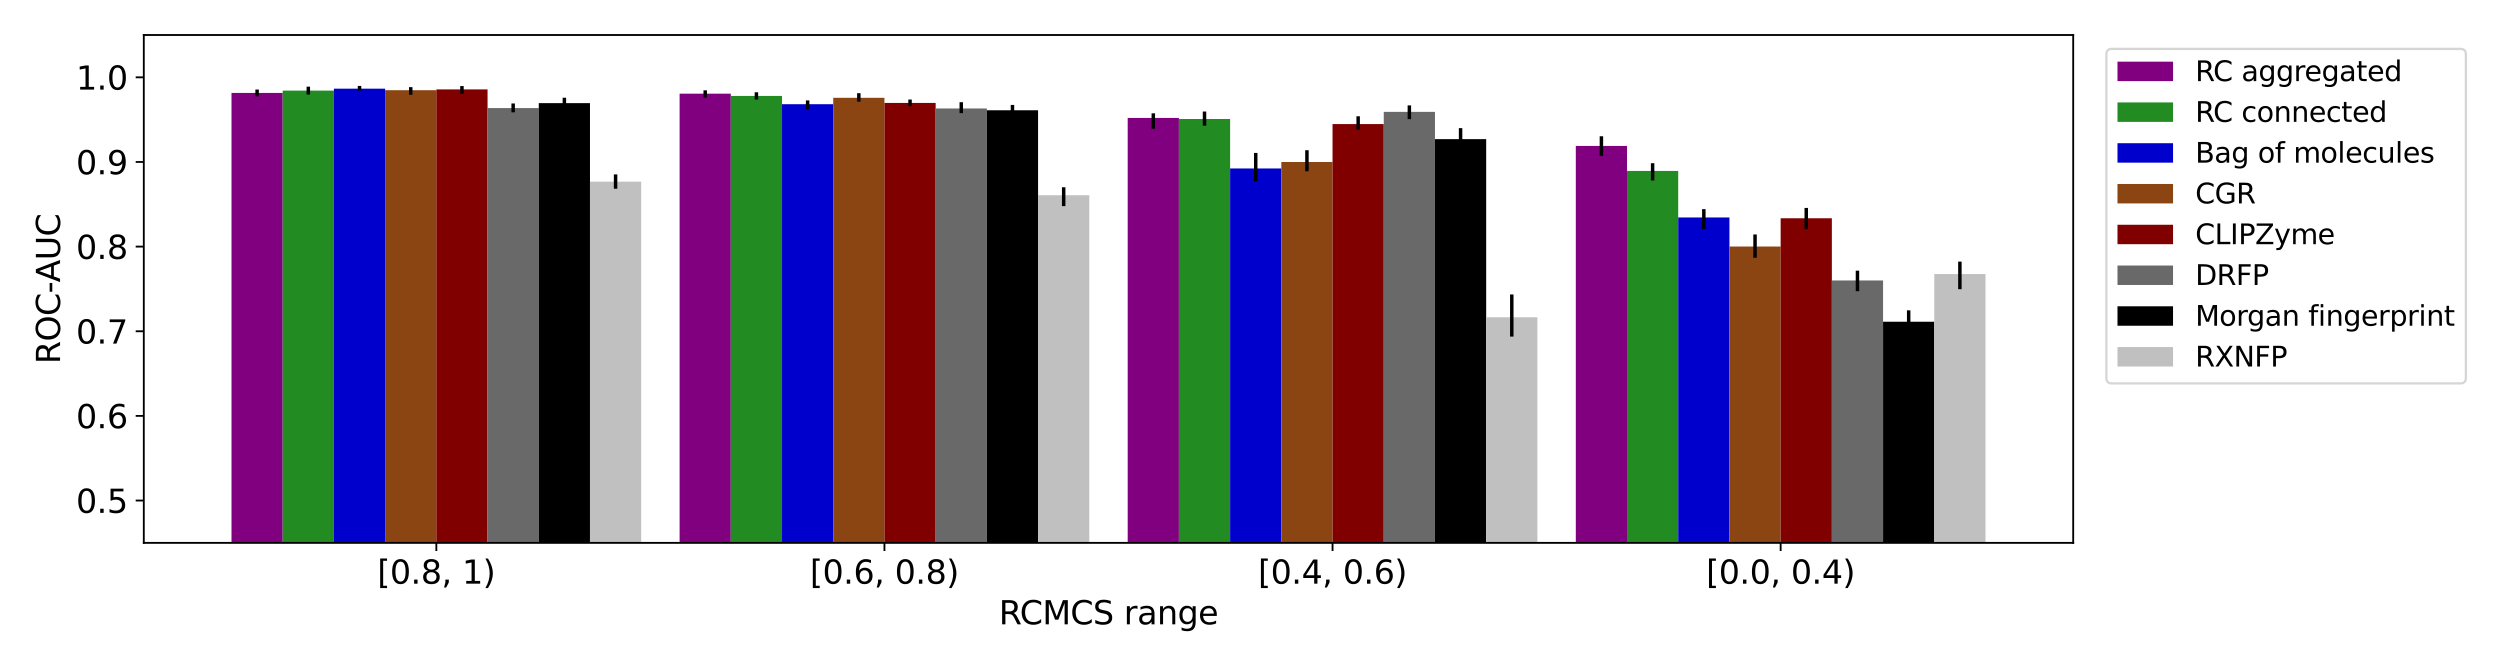 <?xml version="1.0" encoding="utf-8" standalone="no"?>
<!DOCTYPE svg PUBLIC "-//W3C//DTD SVG 1.1//EN"
  "http://www.w3.org/Graphics/SVG/1.1/DTD/svg11.dtd">
<svg xmlns:xlink="http://www.w3.org/1999/xlink" width="1080pt" height="288pt" viewBox="0 0 1080 288" xmlns="http://www.w3.org/2000/svg" version="1.1">
 <defs>
  <style type="text/css">*{stroke-linejoin: round; stroke-linecap: butt}</style>
 </defs>
 <g id="figure_1">
  <g id="patch_1">
   <path d="M 0 288 
L 1080 288 
L 1080 0 
L 0 0 
z
" style="fill: #ffffff"/>
  </g>
  <g id="axes_1">
   <g id="patch_2">
    <path d="M 62.12 234.52 
L 895.62 234.52 
L 895.62 15.12 
L 62.12 15.12 
z
" style="fill: #ffffff"/>
   </g>
   <g id="patch_3">
    <path d="M 680.746 399.07 
L 702.87 399.07 
L 702.87 63.035 
L 680.746 63.035 
z
" clip-path="url(#p9df1a7586e)" style="fill: #800080"/>
   </g>
   <g id="patch_4">
    <path d="M 702.87 399.07 
L 724.993 399.07 
L 724.993 73.841 
L 702.87 73.841 
z
" clip-path="url(#p9df1a7586e)" style="fill: #228b22"/>
   </g>
   <g id="patch_5">
    <path d="M 724.993 399.07 
L 747.117 399.07 
L 747.117 93.953 
L 724.993 93.953 
z
" clip-path="url(#p9df1a7586e)" style="fill: #0000cd"/>
   </g>
   <g id="patch_6">
    <path d="M 747.117 399.07 
L 769.24 399.07 
L 769.24 106.506 
L 747.117 106.506 
z
" clip-path="url(#p9df1a7586e)" style="fill: #8b4513"/>
   </g>
   <g id="patch_7">
    <path d="M 769.24 399.07 
L 791.363 399.07 
L 791.363 94.29 
L 769.24 94.29 
z
" clip-path="url(#p9df1a7586e)" style="fill: #800000"/>
   </g>
   <g id="patch_8">
    <path d="M 791.363 399.07 
L 813.487 399.07 
L 813.487 121.17 
L 791.363 121.17 
z
" clip-path="url(#p9df1a7586e)" style="fill: #696969"/>
   </g>
   <g id="patch_9">
    <path d="M 813.487 399.07 
L 835.61 399.07 
L 835.61 138.984 
L 813.487 138.984 
z
" clip-path="url(#p9df1a7586e)"/>
   </g>
   <g id="patch_10">
    <path d="M 835.61 399.07 
L 857.734 399.07 
L 857.734 118.384 
L 835.61 118.384 
z
" clip-path="url(#p9df1a7586e)" style="fill: #c0c0c0"/>
   </g>
   <g id="patch_11">
    <path d="M 487.166 399.07 
L 509.29 399.07 
L 509.29 50.954 
L 487.166 50.954 
z
" clip-path="url(#p9df1a7586e)" style="fill: #800080"/>
   </g>
   <g id="patch_12">
    <path d="M 509.29 399.07 
L 531.413 399.07 
L 531.413 51.397 
L 509.29 51.397 
z
" clip-path="url(#p9df1a7586e)" style="fill: #228b22"/>
   </g>
   <g id="patch_13">
    <path d="M 531.413 399.07 
L 553.537 399.07 
L 553.537 72.782 
L 531.413 72.782 
z
" clip-path="url(#p9df1a7586e)" style="fill: #0000cd"/>
   </g>
   <g id="patch_14">
    <path d="M 553.537 399.07 
L 575.66 399.07 
L 575.66 69.987 
L 553.537 69.987 
z
" clip-path="url(#p9df1a7586e)" style="fill: #8b4513"/>
   </g>
   <g id="patch_15">
    <path d="M 575.66 399.07 
L 597.783 399.07 
L 597.783 53.605 
L 575.66 53.605 
z
" clip-path="url(#p9df1a7586e)" style="fill: #800000"/>
   </g>
   <g id="patch_16">
    <path d="M 597.783 399.07 
L 619.907 399.07 
L 619.907 48.315 
L 597.783 48.315 
z
" clip-path="url(#p9df1a7586e)" style="fill: #696969"/>
   </g>
   <g id="patch_17">
    <path d="M 619.907 399.07 
L 642.03 399.07 
L 642.03 60.112 
L 619.907 60.112 
z
" clip-path="url(#p9df1a7586e)"/>
   </g>
   <g id="patch_18">
    <path d="M 642.03 399.07 
L 664.154 399.07 
L 664.154 137.046 
L 642.03 137.046 
z
" clip-path="url(#p9df1a7586e)" style="fill: #c0c0c0"/>
   </g>
   <g id="patch_19">
    <path d="M 293.586 399.07 
L 315.71 399.07 
L 315.71 40.465 
L 293.586 40.465 
z
" clip-path="url(#p9df1a7586e)" style="fill: #800080"/>
   </g>
   <g id="patch_20">
    <path d="M 315.71 399.07 
L 337.833 399.07 
L 337.833 41.436 
L 315.71 41.436 
z
" clip-path="url(#p9df1a7586e)" style="fill: #228b22"/>
   </g>
   <g id="patch_21">
    <path d="M 337.833 399.07 
L 359.957 399.07 
L 359.957 45.004 
L 337.833 45.004 
z
" clip-path="url(#p9df1a7586e)" style="fill: #0000cd"/>
   </g>
   <g id="patch_22">
    <path d="M 359.957 399.07 
L 382.08 399.07 
L 382.08 42.244 
L 359.957 42.244 
z
" clip-path="url(#p9df1a7586e)" style="fill: #8b4513"/>
   </g>
   <g id="patch_23">
    <path d="M 382.08 399.07 
L 404.203 399.07 
L 404.203 44.464 
L 382.08 44.464 
z
" clip-path="url(#p9df1a7586e)" style="fill: #800000"/>
   </g>
   <g id="patch_24">
    <path d="M 404.203 399.07 
L 426.327 399.07 
L 426.327 46.856 
L 404.203 46.856 
z
" clip-path="url(#p9df1a7586e)" style="fill: #696969"/>
   </g>
   <g id="patch_25">
    <path d="M 426.327 399.07 
L 448.45 399.07 
L 448.45 47.626 
L 426.327 47.626 
z
" clip-path="url(#p9df1a7586e)"/>
   </g>
   <g id="patch_26">
    <path d="M 448.45 399.07 
L 470.574 399.07 
L 470.574 84.324 
L 448.45 84.324 
z
" clip-path="url(#p9df1a7586e)" style="fill: #c0c0c0"/>
   </g>
   <g id="patch_27">
    <path d="M 100.006 399.07 
L 122.13 399.07 
L 122.13 40.159 
L 100.006 40.159 
z
" clip-path="url(#p9df1a7586e)" style="fill: #800080"/>
   </g>
   <g id="patch_28">
    <path d="M 122.13 399.07 
L 144.253 399.07 
L 144.253 39.14 
L 122.13 39.14 
z
" clip-path="url(#p9df1a7586e)" style="fill: #228b22"/>
   </g>
   <g id="patch_29">
    <path d="M 144.253 399.07 
L 166.377 399.07 
L 166.377 38.299 
L 144.253 38.299 
z
" clip-path="url(#p9df1a7586e)" style="fill: #0000cd"/>
   </g>
   <g id="patch_30">
    <path d="M 166.377 399.07 
L 188.5 399.07 
L 188.5 38.973 
L 166.377 38.973 
z
" clip-path="url(#p9df1a7586e)" style="fill: #8b4513"/>
   </g>
   <g id="patch_31">
    <path d="M 188.5 399.07 
L 210.623 399.07 
L 210.623 38.611 
L 188.5 38.611 
z
" clip-path="url(#p9df1a7586e)" style="fill: #800000"/>
   </g>
   <g id="patch_32">
    <path d="M 210.623 399.07 
L 232.747 399.07 
L 232.747 46.686 
L 210.623 46.686 
z
" clip-path="url(#p9df1a7586e)" style="fill: #696969"/>
   </g>
   <g id="patch_33">
    <path d="M 232.747 399.07 
L 254.87 399.07 
L 254.87 44.557 
L 232.747 44.557 
z
" clip-path="url(#p9df1a7586e)"/>
   </g>
   <g id="patch_34">
    <path d="M 254.87 399.07 
L 276.994 399.07 
L 276.994 78.482 
L 254.87 78.482 
z
" clip-path="url(#p9df1a7586e)" style="fill: #c0c0c0"/>
   </g>
   <g id="patch_35">
    <path d="M 125.817 399.07 
L 273.307 399.07 
L 273.307 399.07 
L 125.817 399.07 
z
" clip-path="url(#p9df1a7586e)" style="fill: #800080"/>
   </g>
   <g id="patch_36">
    <path d="M 125.817 399.07 
L 273.307 399.07 
L 273.307 399.07 
L 125.817 399.07 
z
" clip-path="url(#p9df1a7586e)" style="fill: #228b22"/>
   </g>
   <g id="patch_37">
    <path d="M 125.817 399.07 
L 273.307 399.07 
L 273.307 399.07 
L 125.817 399.07 
z
" clip-path="url(#p9df1a7586e)" style="fill: #0000cd"/>
   </g>
   <g id="patch_38">
    <path d="M 125.817 399.07 
L 273.307 399.07 
L 273.307 399.07 
L 125.817 399.07 
z
" clip-path="url(#p9df1a7586e)" style="fill: #8b4513"/>
   </g>
   <g id="patch_39">
    <path d="M 125.817 399.07 
L 273.307 399.07 
L 273.307 399.07 
L 125.817 399.07 
z
" clip-path="url(#p9df1a7586e)" style="fill: #800000"/>
   </g>
   <g id="patch_40">
    <path d="M 125.817 399.07 
L 273.307 399.07 
L 273.307 399.07 
L 125.817 399.07 
z
" clip-path="url(#p9df1a7586e)" style="fill: #696969"/>
   </g>
   <g id="patch_41">
    <path d="M 125.817 399.07 
L 273.307 399.07 
L 273.307 399.07 
L 125.817 399.07 
z
" clip-path="url(#p9df1a7586e)"/>
   </g>
   <g id="patch_42">
    <path d="M 125.817 399.07 
L 273.307 399.07 
L 273.307 399.07 
L 125.817 399.07 
z
" clip-path="url(#p9df1a7586e)" style="fill: #c0c0c0"/>
   </g>
   <g id="matplotlib.axis_1">
    <g id="xtick_1">
     <g id="line2d_1">
      <defs>
       <path id="m2d97412a83" d="M 0 0 
L 0 3.5 
" style="stroke: #000000; stroke-width: 0.8"/>
      </defs>
      <g>
       <use xlink:href="#m2d97412a83" x="188.5" y="234.52" style="stroke: #000000; stroke-width: 0.8"/>
      </g>
     </g>
     <g id="text_1">
      <!-- [0.8, 1) -->
      <g transform="translate(163.003 252.158) scale(0.14 -0.14)">
       <defs>
        <path id="DejaVuSans-5b" d="M 550 4863 
L 1875 4863 
L 1875 4416 
L 1125 4416 
L 1125 -397 
L 1875 -397 
L 1875 -844 
L 550 -844 
L 550 4863 
z
" transform="scale(0.016)"/>
        <path id="DejaVuSans-30" d="M 2034 4250 
Q 1547 4250 1301 3770 
Q 1056 3291 1056 2328 
Q 1056 1369 1301 889 
Q 1547 409 2034 409 
Q 2525 409 2770 889 
Q 3016 1369 3016 2328 
Q 3016 3291 2770 3770 
Q 2525 4250 2034 4250 
z
M 2034 4750 
Q 2819 4750 3233 4129 
Q 3647 3509 3647 2328 
Q 3647 1150 3233 529 
Q 2819 -91 2034 -91 
Q 1250 -91 836 529 
Q 422 1150 422 2328 
Q 422 3509 836 4129 
Q 1250 4750 2034 4750 
z
" transform="scale(0.016)"/>
        <path id="DejaVuSans-2e" d="M 684 794 
L 1344 794 
L 1344 0 
L 684 0 
L 684 794 
z
" transform="scale(0.016)"/>
        <path id="DejaVuSans-38" d="M 2034 2216 
Q 1584 2216 1326 1975 
Q 1069 1734 1069 1313 
Q 1069 891 1326 650 
Q 1584 409 2034 409 
Q 2484 409 2743 651 
Q 3003 894 3003 1313 
Q 3003 1734 2745 1975 
Q 2488 2216 2034 2216 
z
M 1403 2484 
Q 997 2584 770 2862 
Q 544 3141 544 3541 
Q 544 4100 942 4425 
Q 1341 4750 2034 4750 
Q 2731 4750 3128 4425 
Q 3525 4100 3525 3541 
Q 3525 3141 3298 2862 
Q 3072 2584 2669 2484 
Q 3125 2378 3379 2068 
Q 3634 1759 3634 1313 
Q 3634 634 3220 271 
Q 2806 -91 2034 -91 
Q 1263 -91 848 271 
Q 434 634 434 1313 
Q 434 1759 690 2068 
Q 947 2378 1403 2484 
z
M 1172 3481 
Q 1172 3119 1398 2916 
Q 1625 2713 2034 2713 
Q 2441 2713 2670 2916 
Q 2900 3119 2900 3481 
Q 2900 3844 2670 4047 
Q 2441 4250 2034 4250 
Q 1625 4250 1398 4047 
Q 1172 3844 1172 3481 
z
" transform="scale(0.016)"/>
        <path id="DejaVuSans-2c" d="M 750 794 
L 1409 794 
L 1409 256 
L 897 -744 
L 494 -744 
L 750 256 
L 750 794 
z
" transform="scale(0.016)"/>
        <path id="DejaVuSans-20" transform="scale(0.016)"/>
        <path id="DejaVuSans-31" d="M 794 531 
L 1825 531 
L 1825 4091 
L 703 3866 
L 703 4441 
L 1819 4666 
L 2450 4666 
L 2450 531 
L 3481 531 
L 3481 0 
L 794 0 
L 794 531 
z
" transform="scale(0.016)"/>
        <path id="DejaVuSans-29" d="M 513 4856 
L 1013 4856 
Q 1481 4119 1714 3412 
Q 1947 2706 1947 2009 
Q 1947 1309 1714 600 
Q 1481 -109 1013 -844 
L 513 -844 
Q 928 -128 1133 580 
Q 1338 1288 1338 2009 
Q 1338 2731 1133 3434 
Q 928 4138 513 4856 
z
" transform="scale(0.016)"/>
       </defs>
       <use xlink:href="#DejaVuSans-5b"/>
       <use xlink:href="#DejaVuSans-30" x="39.014"/>
       <use xlink:href="#DejaVuSans-2e" x="102.637"/>
       <use xlink:href="#DejaVuSans-38" x="134.424"/>
       <use xlink:href="#DejaVuSans-2c" x="198.047"/>
       <use xlink:href="#DejaVuSans-20" x="229.834"/>
       <use xlink:href="#DejaVuSans-31" x="261.621"/>
       <use xlink:href="#DejaVuSans-29" x="325.244"/>
      </g>
     </g>
    </g>
    <g id="xtick_2">
     <g id="line2d_2">
      <g>
       <use xlink:href="#m2d97412a83" x="382.08" y="234.52" style="stroke: #000000; stroke-width: 0.8"/>
      </g>
     </g>
     <g id="text_2">
      <!-- [0.6, 0.8) -->
      <g transform="translate(349.904 252.158) scale(0.14 -0.14)">
       <defs>
        <path id="DejaVuSans-36" d="M 2113 2584 
Q 1688 2584 1439 2293 
Q 1191 2003 1191 1497 
Q 1191 994 1439 701 
Q 1688 409 2113 409 
Q 2538 409 2786 701 
Q 3034 994 3034 1497 
Q 3034 2003 2786 2293 
Q 2538 2584 2113 2584 
z
M 3366 4563 
L 3366 3988 
Q 3128 4100 2886 4159 
Q 2644 4219 2406 4219 
Q 1781 4219 1451 3797 
Q 1122 3375 1075 2522 
Q 1259 2794 1537 2939 
Q 1816 3084 2150 3084 
Q 2853 3084 3261 2657 
Q 3669 2231 3669 1497 
Q 3669 778 3244 343 
Q 2819 -91 2113 -91 
Q 1303 -91 875 529 
Q 447 1150 447 2328 
Q 447 3434 972 4092 
Q 1497 4750 2381 4750 
Q 2619 4750 2861 4703 
Q 3103 4656 3366 4563 
z
" transform="scale(0.016)"/>
       </defs>
       <use xlink:href="#DejaVuSans-5b"/>
       <use xlink:href="#DejaVuSans-30" x="39.014"/>
       <use xlink:href="#DejaVuSans-2e" x="102.637"/>
       <use xlink:href="#DejaVuSans-36" x="134.424"/>
       <use xlink:href="#DejaVuSans-2c" x="198.047"/>
       <use xlink:href="#DejaVuSans-20" x="229.834"/>
       <use xlink:href="#DejaVuSans-30" x="261.621"/>
       <use xlink:href="#DejaVuSans-2e" x="325.244"/>
       <use xlink:href="#DejaVuSans-38" x="357.031"/>
       <use xlink:href="#DejaVuSans-29" x="420.654"/>
      </g>
     </g>
    </g>
    <g id="xtick_3">
     <g id="line2d_3">
      <g>
       <use xlink:href="#m2d97412a83" x="575.66" y="234.52" style="stroke: #000000; stroke-width: 0.8"/>
      </g>
     </g>
     <g id="text_3">
      <!-- [0.4, 0.6) -->
      <g transform="translate(543.484 252.158) scale(0.14 -0.14)">
       <defs>
        <path id="DejaVuSans-34" d="M 2419 4116 
L 825 1625 
L 2419 1625 
L 2419 4116 
z
M 2253 4666 
L 3047 4666 
L 3047 1625 
L 3713 1625 
L 3713 1100 
L 3047 1100 
L 3047 0 
L 2419 0 
L 2419 1100 
L 313 1100 
L 313 1709 
L 2253 4666 
z
" transform="scale(0.016)"/>
       </defs>
       <use xlink:href="#DejaVuSans-5b"/>
       <use xlink:href="#DejaVuSans-30" x="39.014"/>
       <use xlink:href="#DejaVuSans-2e" x="102.637"/>
       <use xlink:href="#DejaVuSans-34" x="134.424"/>
       <use xlink:href="#DejaVuSans-2c" x="198.047"/>
       <use xlink:href="#DejaVuSans-20" x="229.834"/>
       <use xlink:href="#DejaVuSans-30" x="261.621"/>
       <use xlink:href="#DejaVuSans-2e" x="325.244"/>
       <use xlink:href="#DejaVuSans-36" x="357.031"/>
       <use xlink:href="#DejaVuSans-29" x="420.654"/>
      </g>
     </g>
    </g>
    <g id="xtick_4">
     <g id="line2d_4">
      <g>
       <use xlink:href="#m2d97412a83" x="769.24" y="234.52" style="stroke: #000000; stroke-width: 0.8"/>
      </g>
     </g>
     <g id="text_4">
      <!-- [0.0, 0.4) -->
      <g transform="translate(737.064 252.158) scale(0.14 -0.14)">
       <use xlink:href="#DejaVuSans-5b"/>
       <use xlink:href="#DejaVuSans-30" x="39.014"/>
       <use xlink:href="#DejaVuSans-2e" x="102.637"/>
       <use xlink:href="#DejaVuSans-30" x="134.424"/>
       <use xlink:href="#DejaVuSans-2c" x="198.047"/>
       <use xlink:href="#DejaVuSans-20" x="229.834"/>
       <use xlink:href="#DejaVuSans-30" x="261.621"/>
       <use xlink:href="#DejaVuSans-2e" x="325.244"/>
       <use xlink:href="#DejaVuSans-34" x="357.031"/>
       <use xlink:href="#DejaVuSans-29" x="420.654"/>
      </g>
     </g>
    </g>
    <g id="text_5">
     <!-- RCMCS range -->
     <g transform="translate(431.517 269.707) scale(0.14 -0.14)">
      <defs>
       <path id="DejaVuSans-52" d="M 2841 2188 
Q 3044 2119 3236 1894 
Q 3428 1669 3622 1275 
L 4263 0 
L 3584 0 
L 2988 1197 
Q 2756 1666 2539 1819 
Q 2322 1972 1947 1972 
L 1259 1972 
L 1259 0 
L 628 0 
L 628 4666 
L 2053 4666 
Q 2853 4666 3247 4331 
Q 3641 3997 3641 3322 
Q 3641 2881 3436 2590 
Q 3231 2300 2841 2188 
z
M 1259 4147 
L 1259 2491 
L 2053 2491 
Q 2509 2491 2742 2702 
Q 2975 2913 2975 3322 
Q 2975 3731 2742 3939 
Q 2509 4147 2053 4147 
L 1259 4147 
z
" transform="scale(0.016)"/>
       <path id="DejaVuSans-43" d="M 4122 4306 
L 4122 3641 
Q 3803 3938 3442 4084 
Q 3081 4231 2675 4231 
Q 1875 4231 1450 3742 
Q 1025 3253 1025 2328 
Q 1025 1406 1450 917 
Q 1875 428 2675 428 
Q 3081 428 3442 575 
Q 3803 722 4122 1019 
L 4122 359 
Q 3791 134 3420 21 
Q 3050 -91 2638 -91 
Q 1578 -91 968 557 
Q 359 1206 359 2328 
Q 359 3453 968 4101 
Q 1578 4750 2638 4750 
Q 3056 4750 3426 4639 
Q 3797 4528 4122 4306 
z
" transform="scale(0.016)"/>
       <path id="DejaVuSans-4d" d="M 628 4666 
L 1569 4666 
L 2759 1491 
L 3956 4666 
L 4897 4666 
L 4897 0 
L 4281 0 
L 4281 4097 
L 3078 897 
L 2444 897 
L 1241 4097 
L 1241 0 
L 628 0 
L 628 4666 
z
" transform="scale(0.016)"/>
       <path id="DejaVuSans-53" d="M 3425 4513 
L 3425 3897 
Q 3066 4069 2747 4153 
Q 2428 4238 2131 4238 
Q 1616 4238 1336 4038 
Q 1056 3838 1056 3469 
Q 1056 3159 1242 3001 
Q 1428 2844 1947 2747 
L 2328 2669 
Q 3034 2534 3370 2195 
Q 3706 1856 3706 1288 
Q 3706 609 3251 259 
Q 2797 -91 1919 -91 
Q 1588 -91 1214 -16 
Q 841 59 441 206 
L 441 856 
Q 825 641 1194 531 
Q 1563 422 1919 422 
Q 2459 422 2753 634 
Q 3047 847 3047 1241 
Q 3047 1584 2836 1778 
Q 2625 1972 2144 2069 
L 1759 2144 
Q 1053 2284 737 2584 
Q 422 2884 422 3419 
Q 422 4038 858 4394 
Q 1294 4750 2059 4750 
Q 2388 4750 2728 4690 
Q 3069 4631 3425 4513 
z
" transform="scale(0.016)"/>
       <path id="DejaVuSans-72" d="M 2631 2963 
Q 2534 3019 2420 3045 
Q 2306 3072 2169 3072 
Q 1681 3072 1420 2755 
Q 1159 2438 1159 1844 
L 1159 0 
L 581 0 
L 581 3500 
L 1159 3500 
L 1159 2956 
Q 1341 3275 1631 3429 
Q 1922 3584 2338 3584 
Q 2397 3584 2469 3576 
Q 2541 3569 2628 3553 
L 2631 2963 
z
" transform="scale(0.016)"/>
       <path id="DejaVuSans-61" d="M 2194 1759 
Q 1497 1759 1228 1600 
Q 959 1441 959 1056 
Q 959 750 1161 570 
Q 1363 391 1709 391 
Q 2188 391 2477 730 
Q 2766 1069 2766 1631 
L 2766 1759 
L 2194 1759 
z
M 3341 1997 
L 3341 0 
L 2766 0 
L 2766 531 
Q 2569 213 2275 61 
Q 1981 -91 1556 -91 
Q 1019 -91 701 211 
Q 384 513 384 1019 
Q 384 1609 779 1909 
Q 1175 2209 1959 2209 
L 2766 2209 
L 2766 2266 
Q 2766 2663 2505 2880 
Q 2244 3097 1772 3097 
Q 1472 3097 1187 3025 
Q 903 2953 641 2809 
L 641 3341 
Q 956 3463 1253 3523 
Q 1550 3584 1831 3584 
Q 2591 3584 2966 3190 
Q 3341 2797 3341 1997 
z
" transform="scale(0.016)"/>
       <path id="DejaVuSans-6e" d="M 3513 2113 
L 3513 0 
L 2938 0 
L 2938 2094 
Q 2938 2591 2744 2837 
Q 2550 3084 2163 3084 
Q 1697 3084 1428 2787 
Q 1159 2491 1159 1978 
L 1159 0 
L 581 0 
L 581 3500 
L 1159 3500 
L 1159 2956 
Q 1366 3272 1645 3428 
Q 1925 3584 2291 3584 
Q 2894 3584 3203 3211 
Q 3513 2838 3513 2113 
z
" transform="scale(0.016)"/>
       <path id="DejaVuSans-67" d="M 2906 1791 
Q 2906 2416 2648 2759 
Q 2391 3103 1925 3103 
Q 1463 3103 1205 2759 
Q 947 2416 947 1791 
Q 947 1169 1205 825 
Q 1463 481 1925 481 
Q 2391 481 2648 825 
Q 2906 1169 2906 1791 
z
M 3481 434 
Q 3481 -459 3084 -895 
Q 2688 -1331 1869 -1331 
Q 1566 -1331 1297 -1286 
Q 1028 -1241 775 -1147 
L 775 -588 
Q 1028 -725 1275 -790 
Q 1522 -856 1778 -856 
Q 2344 -856 2625 -561 
Q 2906 -266 2906 331 
L 2906 616 
Q 2728 306 2450 153 
Q 2172 0 1784 0 
Q 1141 0 747 490 
Q 353 981 353 1791 
Q 353 2603 747 3093 
Q 1141 3584 1784 3584 
Q 2172 3584 2450 3431 
Q 2728 3278 2906 2969 
L 2906 3500 
L 3481 3500 
L 3481 434 
z
" transform="scale(0.016)"/>
       <path id="DejaVuSans-65" d="M 3597 1894 
L 3597 1613 
L 953 1613 
Q 991 1019 1311 708 
Q 1631 397 2203 397 
Q 2534 397 2845 478 
Q 3156 559 3463 722 
L 3463 178 
Q 3153 47 2828 -22 
Q 2503 -91 2169 -91 
Q 1331 -91 842 396 
Q 353 884 353 1716 
Q 353 2575 817 3079 
Q 1281 3584 2069 3584 
Q 2775 3584 3186 3129 
Q 3597 2675 3597 1894 
z
M 3022 2063 
Q 3016 2534 2758 2815 
Q 2500 3097 2075 3097 
Q 1594 3097 1305 2825 
Q 1016 2553 972 2059 
L 3022 2063 
z
" transform="scale(0.016)"/>
      </defs>
      <use xlink:href="#DejaVuSans-52"/>
      <use xlink:href="#DejaVuSans-43" x="64.482"/>
      <use xlink:href="#DejaVuSans-4d" x="134.307"/>
      <use xlink:href="#DejaVuSans-43" x="220.586"/>
      <use xlink:href="#DejaVuSans-53" x="290.41"/>
      <use xlink:href="#DejaVuSans-20" x="353.887"/>
      <use xlink:href="#DejaVuSans-72" x="385.674"/>
      <use xlink:href="#DejaVuSans-61" x="426.787"/>
      <use xlink:href="#DejaVuSans-6e" x="488.066"/>
      <use xlink:href="#DejaVuSans-67" x="551.445"/>
      <use xlink:href="#DejaVuSans-65" x="614.922"/>
     </g>
    </g>
   </g>
   <g id="matplotlib.axis_2">
    <g id="ytick_1">
     <g id="line2d_5">
      <defs>
       <path id="m9925df9260" d="M 0 0 
L -3.5 0 
" style="stroke: #000000; stroke-width: 0.8"/>
      </defs>
      <g>
       <use xlink:href="#m9925df9260" x="62.12" y="216.237" style="stroke: #000000; stroke-width: 0.8"/>
      </g>
     </g>
     <g id="text_6">
      <!-- 0.5 -->
      <g transform="translate(32.856 221.556) scale(0.14 -0.14)">
       <defs>
        <path id="DejaVuSans-35" d="M 691 4666 
L 3169 4666 
L 3169 4134 
L 1269 4134 
L 1269 2991 
Q 1406 3038 1543 3061 
Q 1681 3084 1819 3084 
Q 2600 3084 3056 2656 
Q 3513 2228 3513 1497 
Q 3513 744 3044 326 
Q 2575 -91 1722 -91 
Q 1428 -91 1123 -41 
Q 819 9 494 109 
L 494 744 
Q 775 591 1075 516 
Q 1375 441 1709 441 
Q 2250 441 2565 725 
Q 2881 1009 2881 1497 
Q 2881 1984 2565 2268 
Q 2250 2553 1709 2553 
Q 1456 2553 1204 2497 
Q 953 2441 691 2322 
L 691 4666 
z
" transform="scale(0.016)"/>
       </defs>
       <use xlink:href="#DejaVuSans-30"/>
       <use xlink:href="#DejaVuSans-2e" x="63.623"/>
       <use xlink:href="#DejaVuSans-35" x="95.41"/>
      </g>
     </g>
    </g>
    <g id="ytick_2">
     <g id="line2d_6">
      <g>
       <use xlink:href="#m9925df9260" x="62.12" y="179.67" style="stroke: #000000; stroke-width: 0.8"/>
      </g>
     </g>
     <g id="text_7">
      <!-- 0.6 -->
      <g transform="translate(32.856 184.989) scale(0.14 -0.14)">
       <use xlink:href="#DejaVuSans-30"/>
       <use xlink:href="#DejaVuSans-2e" x="63.623"/>
       <use xlink:href="#DejaVuSans-36" x="95.41"/>
      </g>
     </g>
    </g>
    <g id="ytick_3">
     <g id="line2d_7">
      <g>
       <use xlink:href="#m9925df9260" x="62.12" y="143.103" style="stroke: #000000; stroke-width: 0.8"/>
      </g>
     </g>
     <g id="text_8">
      <!-- 0.7 -->
      <g transform="translate(32.856 148.422) scale(0.14 -0.14)">
       <defs>
        <path id="DejaVuSans-37" d="M 525 4666 
L 3525 4666 
L 3525 4397 
L 1831 0 
L 1172 0 
L 2766 4134 
L 525 4134 
L 525 4666 
z
" transform="scale(0.016)"/>
       </defs>
       <use xlink:href="#DejaVuSans-30"/>
       <use xlink:href="#DejaVuSans-2e" x="63.623"/>
       <use xlink:href="#DejaVuSans-37" x="95.41"/>
      </g>
     </g>
    </g>
    <g id="ytick_4">
     <g id="line2d_8">
      <g>
       <use xlink:href="#m9925df9260" x="62.12" y="106.537" style="stroke: #000000; stroke-width: 0.8"/>
      </g>
     </g>
     <g id="text_9">
      <!-- 0.8 -->
      <g transform="translate(32.856 111.856) scale(0.14 -0.14)">
       <use xlink:href="#DejaVuSans-30"/>
       <use xlink:href="#DejaVuSans-2e" x="63.623"/>
       <use xlink:href="#DejaVuSans-38" x="95.41"/>
      </g>
     </g>
    </g>
    <g id="ytick_5">
     <g id="line2d_9">
      <g>
       <use xlink:href="#m9925df9260" x="62.12" y="69.97" style="stroke: #000000; stroke-width: 0.8"/>
      </g>
     </g>
     <g id="text_10">
      <!-- 0.9 -->
      <g transform="translate(32.856 75.289) scale(0.14 -0.14)">
       <defs>
        <path id="DejaVuSans-39" d="M 703 97 
L 703 672 
Q 941 559 1184 500 
Q 1428 441 1663 441 
Q 2288 441 2617 861 
Q 2947 1281 2994 2138 
Q 2813 1869 2534 1725 
Q 2256 1581 1919 1581 
Q 1219 1581 811 2004 
Q 403 2428 403 3163 
Q 403 3881 828 4315 
Q 1253 4750 1959 4750 
Q 2769 4750 3195 4129 
Q 3622 3509 3622 2328 
Q 3622 1225 3098 567 
Q 2575 -91 1691 -91 
Q 1453 -91 1209 -44 
Q 966 3 703 97 
z
M 1959 2075 
Q 2384 2075 2632 2365 
Q 2881 2656 2881 3163 
Q 2881 3666 2632 3958 
Q 2384 4250 1959 4250 
Q 1534 4250 1286 3958 
Q 1038 3666 1038 3163 
Q 1038 2656 1286 2365 
Q 1534 2075 1959 2075 
z
" transform="scale(0.016)"/>
       </defs>
       <use xlink:href="#DejaVuSans-30"/>
       <use xlink:href="#DejaVuSans-2e" x="63.623"/>
       <use xlink:href="#DejaVuSans-39" x="95.41"/>
      </g>
     </g>
    </g>
    <g id="ytick_6">
     <g id="line2d_10">
      <g>
       <use xlink:href="#m9925df9260" x="62.12" y="33.403" style="stroke: #000000; stroke-width: 0.8"/>
      </g>
     </g>
     <g id="text_11">
      <!-- 1.0 -->
      <g transform="translate(32.856 38.722) scale(0.14 -0.14)">
       <use xlink:href="#DejaVuSans-31"/>
       <use xlink:href="#DejaVuSans-2e" x="63.623"/>
       <use xlink:href="#DejaVuSans-30" x="95.41"/>
      </g>
     </g>
    </g>
    <g id="text_12">
     <!-- ROC-AUC -->
     <g transform="translate(25.944 157.25) rotate(-90) scale(0.14 -0.14)">
      <defs>
       <path id="DejaVuSans-4f" d="M 2522 4238 
Q 1834 4238 1429 3725 
Q 1025 3213 1025 2328 
Q 1025 1447 1429 934 
Q 1834 422 2522 422 
Q 3209 422 3611 934 
Q 4013 1447 4013 2328 
Q 4013 3213 3611 3725 
Q 3209 4238 2522 4238 
z
M 2522 4750 
Q 3503 4750 4090 4092 
Q 4678 3434 4678 2328 
Q 4678 1225 4090 567 
Q 3503 -91 2522 -91 
Q 1538 -91 948 565 
Q 359 1222 359 2328 
Q 359 3434 948 4092 
Q 1538 4750 2522 4750 
z
" transform="scale(0.016)"/>
       <path id="DejaVuSans-2d" d="M 313 2009 
L 1997 2009 
L 1997 1497 
L 313 1497 
L 313 2009 
z
" transform="scale(0.016)"/>
       <path id="DejaVuSans-41" d="M 2188 4044 
L 1331 1722 
L 3047 1722 
L 2188 4044 
z
M 1831 4666 
L 2547 4666 
L 4325 0 
L 3669 0 
L 3244 1197 
L 1141 1197 
L 716 0 
L 50 0 
L 1831 4666 
z
" transform="scale(0.016)"/>
       <path id="DejaVuSans-55" d="M 556 4666 
L 1191 4666 
L 1191 1831 
Q 1191 1081 1462 751 
Q 1734 422 2344 422 
Q 2950 422 3222 751 
Q 3494 1081 3494 1831 
L 3494 4666 
L 4128 4666 
L 4128 1753 
Q 4128 841 3676 375 
Q 3225 -91 2344 -91 
Q 1459 -91 1007 375 
Q 556 841 556 1753 
L 556 4666 
z
" transform="scale(0.016)"/>
      </defs>
      <use xlink:href="#DejaVuSans-52"/>
      <use xlink:href="#DejaVuSans-4f" x="69.482"/>
      <use xlink:href="#DejaVuSans-43" x="148.193"/>
      <use xlink:href="#DejaVuSans-2d" x="218.018"/>
      <use xlink:href="#DejaVuSans-41" x="251.852"/>
      <use xlink:href="#DejaVuSans-55" x="320.26"/>
      <use xlink:href="#DejaVuSans-43" x="393.453"/>
     </g>
    </g>
   </g>
   <g id="LineCollection_1">
    <path d="M 691.808 67.329 
L 691.808 58.859 
" clip-path="url(#p9df1a7586e)" style="fill: none; stroke: #000000; stroke-width: 1.5"/>
   </g>
   <g id="LineCollection_2">
    <path d="M 713.931 77.958 
L 713.931 70.508 
" clip-path="url(#p9df1a7586e)" style="fill: none; stroke: #000000; stroke-width: 1.5"/>
   </g>
   <g id="LineCollection_3">
    <path d="M 736.055 98.953 
L 736.055 90.355 
" clip-path="url(#p9df1a7586e)" style="fill: none; stroke: #000000; stroke-width: 1.5"/>
   </g>
   <g id="LineCollection_4">
    <path d="M 758.178 111.378 
L 758.178 101.286 
" clip-path="url(#p9df1a7586e)" style="fill: none; stroke: #000000; stroke-width: 1.5"/>
   </g>
   <g id="LineCollection_5">
    <path d="M 780.302 99.008 
L 780.302 89.813 
" clip-path="url(#p9df1a7586e)" style="fill: none; stroke: #000000; stroke-width: 1.5"/>
   </g>
   <g id="LineCollection_6">
    <path d="M 802.425 125.784 
L 802.425 116.931 
" clip-path="url(#p9df1a7586e)" style="fill: none; stroke: #000000; stroke-width: 1.5"/>
   </g>
   <g id="LineCollection_7">
    <path d="M 824.548 143.74 
L 824.548 134.07 
" clip-path="url(#p9df1a7586e)" style="fill: none; stroke: #000000; stroke-width: 1.5"/>
   </g>
   <g id="LineCollection_8">
    <path d="M 846.672 124.932 
L 846.672 113.018 
" clip-path="url(#p9df1a7586e)" style="fill: none; stroke: #000000; stroke-width: 1.5"/>
   </g>
   <g id="LineCollection_9">
    <path d="M 498.228 55.621 
L 498.228 48.948 
" clip-path="url(#p9df1a7586e)" style="fill: none; stroke: #000000; stroke-width: 1.5"/>
   </g>
   <g id="LineCollection_10">
    <path d="M 520.351 54.3 
L 520.351 48.197 
" clip-path="url(#p9df1a7586e)" style="fill: none; stroke: #000000; stroke-width: 1.5"/>
   </g>
   <g id="LineCollection_11">
    <path d="M 542.475 78.291 
L 542.475 66.076 
" clip-path="url(#p9df1a7586e)" style="fill: none; stroke: #000000; stroke-width: 1.5"/>
   </g>
   <g id="LineCollection_12">
    <path d="M 564.598 73.975 
L 564.598 64.895 
" clip-path="url(#p9df1a7586e)" style="fill: none; stroke: #000000; stroke-width: 1.5"/>
   </g>
   <g id="LineCollection_13">
    <path d="M 586.722 55.95 
L 586.722 50.225 
" clip-path="url(#p9df1a7586e)" style="fill: none; stroke: #000000; stroke-width: 1.5"/>
   </g>
   <g id="LineCollection_14">
    <path d="M 608.845 51.467 
L 608.845 45.528 
" clip-path="url(#p9df1a7586e)" style="fill: none; stroke: #000000; stroke-width: 1.5"/>
   </g>
   <g id="LineCollection_15">
    <path d="M 630.969 64.849 
L 630.969 55.342 
" clip-path="url(#p9df1a7586e)" style="fill: none; stroke: #000000; stroke-width: 1.5"/>
   </g>
   <g id="LineCollection_16">
    <path d="M 653.092 145.426 
L 653.092 127.212 
" clip-path="url(#p9df1a7586e)" style="fill: none; stroke: #000000; stroke-width: 1.5"/>
   </g>
   <g id="LineCollection_17">
    <path d="M 304.648 42.15 
L 304.648 39.025 
" clip-path="url(#p9df1a7586e)" style="fill: none; stroke: #000000; stroke-width: 1.5"/>
   </g>
   <g id="LineCollection_18">
    <path d="M 326.771 42.993 
L 326.771 39.867 
" clip-path="url(#p9df1a7586e)" style="fill: none; stroke: #000000; stroke-width: 1.5"/>
   </g>
   <g id="LineCollection_19">
    <path d="M 348.895 47.231 
L 348.895 43.366 
" clip-path="url(#p9df1a7586e)" style="fill: none; stroke: #000000; stroke-width: 1.5"/>
   </g>
   <g id="LineCollection_20">
    <path d="M 371.018 43.88 
L 371.018 40.266 
" clip-path="url(#p9df1a7586e)" style="fill: none; stroke: #000000; stroke-width: 1.5"/>
   </g>
   <g id="LineCollection_21">
    <path d="M 393.142 45.888 
L 393.142 42.996 
" clip-path="url(#p9df1a7586e)" style="fill: none; stroke: #000000; stroke-width: 1.5"/>
   </g>
   <g id="LineCollection_22">
    <path d="M 415.265 48.875 
L 415.265 44.141 
" clip-path="url(#p9df1a7586e)" style="fill: none; stroke: #000000; stroke-width: 1.5"/>
   </g>
   <g id="LineCollection_23">
    <path d="M 437.389 49.732 
L 437.389 45.343 
" clip-path="url(#p9df1a7586e)" style="fill: none; stroke: #000000; stroke-width: 1.5"/>
   </g>
   <g id="LineCollection_24">
    <path d="M 459.512 89.049 
L 459.512 80.894 
" clip-path="url(#p9df1a7586e)" style="fill: none; stroke: #000000; stroke-width: 1.5"/>
   </g>
   <g id="LineCollection_25">
    <path d="M 111.068 41.607 
L 111.068 38.693 
" clip-path="url(#p9df1a7586e)" style="fill: none; stroke: #000000; stroke-width: 1.5"/>
   </g>
   <g id="LineCollection_26">
    <path d="M 133.191 40.845 
L 133.191 37.453 
" clip-path="url(#p9df1a7586e)" style="fill: none; stroke: #000000; stroke-width: 1.5"/>
   </g>
   <g id="LineCollection_27">
    <path d="M 155.315 39.18 
L 155.315 37.136 
" clip-path="url(#p9df1a7586e)" style="fill: none; stroke: #000000; stroke-width: 1.5"/>
   </g>
   <g id="LineCollection_28">
    <path d="M 177.438 40.919 
L 177.438 37.646 
" clip-path="url(#p9df1a7586e)" style="fill: none; stroke: #000000; stroke-width: 1.5"/>
   </g>
   <g id="LineCollection_29">
    <path d="M 199.562 40.49 
L 199.562 37.172 
" clip-path="url(#p9df1a7586e)" style="fill: none; stroke: #000000; stroke-width: 1.5"/>
   </g>
   <g id="LineCollection_30">
    <path d="M 221.685 48.525 
L 221.685 44.688 
" clip-path="url(#p9df1a7586e)" style="fill: none; stroke: #000000; stroke-width: 1.5"/>
   </g>
   <g id="LineCollection_31">
    <path d="M 243.809 46.357 
L 243.809 42.227 
" clip-path="url(#p9df1a7586e)" style="fill: none; stroke: #000000; stroke-width: 1.5"/>
   </g>
   <g id="LineCollection_32">
    <path d="M 265.932 81.541 
L 265.932 75.33 
" clip-path="url(#p9df1a7586e)" style="fill: none; stroke: #000000; stroke-width: 1.5"/>
   </g>
   <g id="patch_43">
    <path d="M 62.12 234.52 
L 62.12 15.12 
" style="fill: none; stroke: #000000; stroke-width: 0.8; stroke-linejoin: miter; stroke-linecap: square"/>
   </g>
   <g id="patch_44">
    <path d="M 895.62 234.52 
L 895.62 15.12 
" style="fill: none; stroke: #000000; stroke-width: 0.8; stroke-linejoin: miter; stroke-linecap: square"/>
   </g>
   <g id="patch_45">
    <path d="M 62.12 234.52 
L 895.62 234.52 
" style="fill: none; stroke: #000000; stroke-width: 0.8; stroke-linejoin: miter; stroke-linecap: square"/>
   </g>
   <g id="patch_46">
    <path d="M 62.12 15.12 
L 895.62 15.12 
" style="fill: none; stroke: #000000; stroke-width: 0.8; stroke-linejoin: miter; stroke-linecap: square"/>
   </g>
   <g id="legend_1">
    <g id="patch_47">
     <path d="M 912.355 165.63 
L 1062.858 165.63 
Q 1065.257 165.63 1065.257 163.23 
L 1065.257 23.52 
Q 1065.257 21.12 1062.858 21.12 
L 912.355 21.12 
Q 909.955 21.12 909.955 23.52 
L 909.955 163.23 
Q 909.955 165.63 912.355 165.63 
z
" style="fill: #ffffff; opacity: 0.8; stroke: #cccccc; stroke-linejoin: miter"/>
    </g>
    <g id="patch_48">
     <path d="M 914.755 35.038 
L 938.755 35.038 
L 938.755 26.638 
L 914.755 26.638 
z
" style="fill: #800080"/>
    </g>
    <g id="text_13">
     <!-- RC aggregated -->
     <g transform="translate(948.355 35.038) scale(0.12 -0.12)">
      <defs>
       <path id="DejaVuSans-74" d="M 1172 4494 
L 1172 3500 
L 2356 3500 
L 2356 3053 
L 1172 3053 
L 1172 1153 
Q 1172 725 1289 603 
Q 1406 481 1766 481 
L 2356 481 
L 2356 0 
L 1766 0 
Q 1100 0 847 248 
Q 594 497 594 1153 
L 594 3053 
L 172 3053 
L 172 3500 
L 594 3500 
L 594 4494 
L 1172 4494 
z
" transform="scale(0.016)"/>
       <path id="DejaVuSans-64" d="M 2906 2969 
L 2906 4863 
L 3481 4863 
L 3481 0 
L 2906 0 
L 2906 525 
Q 2725 213 2448 61 
Q 2172 -91 1784 -91 
Q 1150 -91 751 415 
Q 353 922 353 1747 
Q 353 2572 751 3078 
Q 1150 3584 1784 3584 
Q 2172 3584 2448 3432 
Q 2725 3281 2906 2969 
z
M 947 1747 
Q 947 1113 1208 752 
Q 1469 391 1925 391 
Q 2381 391 2643 752 
Q 2906 1113 2906 1747 
Q 2906 2381 2643 2742 
Q 2381 3103 1925 3103 
Q 1469 3103 1208 2742 
Q 947 2381 947 1747 
z
" transform="scale(0.016)"/>
      </defs>
      <use xlink:href="#DejaVuSans-52"/>
      <use xlink:href="#DejaVuSans-43" x="64.482"/>
      <use xlink:href="#DejaVuSans-20" x="134.307"/>
      <use xlink:href="#DejaVuSans-61" x="166.094"/>
      <use xlink:href="#DejaVuSans-67" x="227.373"/>
      <use xlink:href="#DejaVuSans-67" x="290.85"/>
      <use xlink:href="#DejaVuSans-72" x="354.326"/>
      <use xlink:href="#DejaVuSans-65" x="393.189"/>
      <use xlink:href="#DejaVuSans-67" x="454.713"/>
      <use xlink:href="#DejaVuSans-61" x="518.189"/>
      <use xlink:href="#DejaVuSans-74" x="579.469"/>
      <use xlink:href="#DejaVuSans-65" x="618.678"/>
      <use xlink:href="#DejaVuSans-64" x="680.201"/>
     </g>
    </g>
    <g id="patch_49">
     <path d="M 914.755 52.652 
L 938.755 52.652 
L 938.755 44.252 
L 914.755 44.252 
z
" style="fill: #228b22"/>
    </g>
    <g id="text_14">
     <!-- RC connected -->
     <g transform="translate(948.355 52.652) scale(0.12 -0.12)">
      <defs>
       <path id="DejaVuSans-63" d="M 3122 3366 
L 3122 2828 
Q 2878 2963 2633 3030 
Q 2388 3097 2138 3097 
Q 1578 3097 1268 2742 
Q 959 2388 959 1747 
Q 959 1106 1268 751 
Q 1578 397 2138 397 
Q 2388 397 2633 464 
Q 2878 531 3122 666 
L 3122 134 
Q 2881 22 2623 -34 
Q 2366 -91 2075 -91 
Q 1284 -91 818 406 
Q 353 903 353 1747 
Q 353 2603 823 3093 
Q 1294 3584 2113 3584 
Q 2378 3584 2631 3529 
Q 2884 3475 3122 3366 
z
" transform="scale(0.016)"/>
       <path id="DejaVuSans-6f" d="M 1959 3097 
Q 1497 3097 1228 2736 
Q 959 2375 959 1747 
Q 959 1119 1226 758 
Q 1494 397 1959 397 
Q 2419 397 2687 759 
Q 2956 1122 2956 1747 
Q 2956 2369 2687 2733 
Q 2419 3097 1959 3097 
z
M 1959 3584 
Q 2709 3584 3137 3096 
Q 3566 2609 3566 1747 
Q 3566 888 3137 398 
Q 2709 -91 1959 -91 
Q 1206 -91 779 398 
Q 353 888 353 1747 
Q 353 2609 779 3096 
Q 1206 3584 1959 3584 
z
" transform="scale(0.016)"/>
      </defs>
      <use xlink:href="#DejaVuSans-52"/>
      <use xlink:href="#DejaVuSans-43" x="64.482"/>
      <use xlink:href="#DejaVuSans-20" x="134.307"/>
      <use xlink:href="#DejaVuSans-63" x="166.094"/>
      <use xlink:href="#DejaVuSans-6f" x="221.074"/>
      <use xlink:href="#DejaVuSans-6e" x="282.256"/>
      <use xlink:href="#DejaVuSans-6e" x="345.635"/>
      <use xlink:href="#DejaVuSans-65" x="409.014"/>
      <use xlink:href="#DejaVuSans-63" x="470.537"/>
      <use xlink:href="#DejaVuSans-74" x="525.518"/>
      <use xlink:href="#DejaVuSans-65" x="564.727"/>
      <use xlink:href="#DejaVuSans-64" x="626.25"/>
     </g>
    </g>
    <g id="patch_50">
     <path d="M 914.755 70.266 
L 938.755 70.266 
L 938.755 61.866 
L 914.755 61.866 
z
" style="fill: #0000cd"/>
    </g>
    <g id="text_15">
     <!-- Bag of molecules -->
     <g transform="translate(948.355 70.266) scale(0.12 -0.12)">
      <defs>
       <path id="DejaVuSans-42" d="M 1259 2228 
L 1259 519 
L 2272 519 
Q 2781 519 3026 730 
Q 3272 941 3272 1375 
Q 3272 1813 3026 2020 
Q 2781 2228 2272 2228 
L 1259 2228 
z
M 1259 4147 
L 1259 2741 
L 2194 2741 
Q 2656 2741 2882 2914 
Q 3109 3088 3109 3444 
Q 3109 3797 2882 3972 
Q 2656 4147 2194 4147 
L 1259 4147 
z
M 628 4666 
L 2241 4666 
Q 2963 4666 3353 4366 
Q 3744 4066 3744 3513 
Q 3744 3084 3544 2831 
Q 3344 2578 2956 2516 
Q 3422 2416 3680 2098 
Q 3938 1781 3938 1306 
Q 3938 681 3513 340 
Q 3088 0 2303 0 
L 628 0 
L 628 4666 
z
" transform="scale(0.016)"/>
       <path id="DejaVuSans-66" d="M 2375 4863 
L 2375 4384 
L 1825 4384 
Q 1516 4384 1395 4259 
Q 1275 4134 1275 3809 
L 1275 3500 
L 2222 3500 
L 2222 3053 
L 1275 3053 
L 1275 0 
L 697 0 
L 697 3053 
L 147 3053 
L 147 3500 
L 697 3500 
L 697 3744 
Q 697 4328 969 4595 
Q 1241 4863 1831 4863 
L 2375 4863 
z
" transform="scale(0.016)"/>
       <path id="DejaVuSans-6d" d="M 3328 2828 
Q 3544 3216 3844 3400 
Q 4144 3584 4550 3584 
Q 5097 3584 5394 3201 
Q 5691 2819 5691 2113 
L 5691 0 
L 5113 0 
L 5113 2094 
Q 5113 2597 4934 2840 
Q 4756 3084 4391 3084 
Q 3944 3084 3684 2787 
Q 3425 2491 3425 1978 
L 3425 0 
L 2847 0 
L 2847 2094 
Q 2847 2600 2669 2842 
Q 2491 3084 2119 3084 
Q 1678 3084 1418 2786 
Q 1159 2488 1159 1978 
L 1159 0 
L 581 0 
L 581 3500 
L 1159 3500 
L 1159 2956 
Q 1356 3278 1631 3431 
Q 1906 3584 2284 3584 
Q 2666 3584 2933 3390 
Q 3200 3197 3328 2828 
z
" transform="scale(0.016)"/>
       <path id="DejaVuSans-6c" d="M 603 4863 
L 1178 4863 
L 1178 0 
L 603 0 
L 603 4863 
z
" transform="scale(0.016)"/>
       <path id="DejaVuSans-75" d="M 544 1381 
L 544 3500 
L 1119 3500 
L 1119 1403 
Q 1119 906 1312 657 
Q 1506 409 1894 409 
Q 2359 409 2629 706 
Q 2900 1003 2900 1516 
L 2900 3500 
L 3475 3500 
L 3475 0 
L 2900 0 
L 2900 538 
Q 2691 219 2414 64 
Q 2138 -91 1772 -91 
Q 1169 -91 856 284 
Q 544 659 544 1381 
z
M 1991 3584 
L 1991 3584 
z
" transform="scale(0.016)"/>
       <path id="DejaVuSans-73" d="M 2834 3397 
L 2834 2853 
Q 2591 2978 2328 3040 
Q 2066 3103 1784 3103 
Q 1356 3103 1142 2972 
Q 928 2841 928 2578 
Q 928 2378 1081 2264 
Q 1234 2150 1697 2047 
L 1894 2003 
Q 2506 1872 2764 1633 
Q 3022 1394 3022 966 
Q 3022 478 2636 193 
Q 2250 -91 1575 -91 
Q 1294 -91 989 -36 
Q 684 19 347 128 
L 347 722 
Q 666 556 975 473 
Q 1284 391 1588 391 
Q 1994 391 2212 530 
Q 2431 669 2431 922 
Q 2431 1156 2273 1281 
Q 2116 1406 1581 1522 
L 1381 1569 
Q 847 1681 609 1914 
Q 372 2147 372 2553 
Q 372 3047 722 3315 
Q 1072 3584 1716 3584 
Q 2034 3584 2315 3537 
Q 2597 3491 2834 3397 
z
" transform="scale(0.016)"/>
      </defs>
      <use xlink:href="#DejaVuSans-42"/>
      <use xlink:href="#DejaVuSans-61" x="68.604"/>
      <use xlink:href="#DejaVuSans-67" x="129.883"/>
      <use xlink:href="#DejaVuSans-20" x="193.359"/>
      <use xlink:href="#DejaVuSans-6f" x="225.146"/>
      <use xlink:href="#DejaVuSans-66" x="286.328"/>
      <use xlink:href="#DejaVuSans-20" x="321.533"/>
      <use xlink:href="#DejaVuSans-6d" x="353.32"/>
      <use xlink:href="#DejaVuSans-6f" x="450.732"/>
      <use xlink:href="#DejaVuSans-6c" x="511.914"/>
      <use xlink:href="#DejaVuSans-65" x="539.697"/>
      <use xlink:href="#DejaVuSans-63" x="601.221"/>
      <use xlink:href="#DejaVuSans-75" x="656.201"/>
      <use xlink:href="#DejaVuSans-6c" x="719.58"/>
      <use xlink:href="#DejaVuSans-65" x="747.363"/>
      <use xlink:href="#DejaVuSans-73" x="808.887"/>
     </g>
    </g>
    <g id="patch_51">
     <path d="M 914.755 87.879 
L 938.755 87.879 
L 938.755 79.479 
L 914.755 79.479 
z
" style="fill: #8b4513"/>
    </g>
    <g id="text_16">
     <!-- CGR -->
     <g transform="translate(948.355 87.879) scale(0.12 -0.12)">
      <defs>
       <path id="DejaVuSans-47" d="M 3809 666 
L 3809 1919 
L 2778 1919 
L 2778 2438 
L 4434 2438 
L 4434 434 
Q 4069 175 3628 42 
Q 3188 -91 2688 -91 
Q 1594 -91 976 548 
Q 359 1188 359 2328 
Q 359 3472 976 4111 
Q 1594 4750 2688 4750 
Q 3144 4750 3555 4637 
Q 3966 4525 4313 4306 
L 4313 3634 
Q 3963 3931 3569 4081 
Q 3175 4231 2741 4231 
Q 1884 4231 1454 3753 
Q 1025 3275 1025 2328 
Q 1025 1384 1454 906 
Q 1884 428 2741 428 
Q 3075 428 3337 486 
Q 3600 544 3809 666 
z
" transform="scale(0.016)"/>
      </defs>
      <use xlink:href="#DejaVuSans-43"/>
      <use xlink:href="#DejaVuSans-47" x="69.824"/>
      <use xlink:href="#DejaVuSans-52" x="147.314"/>
     </g>
    </g>
    <g id="patch_52">
     <path d="M 914.755 105.493 
L 938.755 105.493 
L 938.755 97.093 
L 914.755 97.093 
z
" style="fill: #800000"/>
    </g>
    <g id="text_17">
     <!-- CLIPZyme -->
     <g transform="translate(948.355 105.493) scale(0.12 -0.12)">
      <defs>
       <path id="DejaVuSans-4c" d="M 628 4666 
L 1259 4666 
L 1259 531 
L 3531 531 
L 3531 0 
L 628 0 
L 628 4666 
z
" transform="scale(0.016)"/>
       <path id="DejaVuSans-49" d="M 628 4666 
L 1259 4666 
L 1259 0 
L 628 0 
L 628 4666 
z
" transform="scale(0.016)"/>
       <path id="DejaVuSans-50" d="M 1259 4147 
L 1259 2394 
L 2053 2394 
Q 2494 2394 2734 2622 
Q 2975 2850 2975 3272 
Q 2975 3691 2734 3919 
Q 2494 4147 2053 4147 
L 1259 4147 
z
M 628 4666 
L 2053 4666 
Q 2838 4666 3239 4311 
Q 3641 3956 3641 3272 
Q 3641 2581 3239 2228 
Q 2838 1875 2053 1875 
L 1259 1875 
L 1259 0 
L 628 0 
L 628 4666 
z
" transform="scale(0.016)"/>
       <path id="DejaVuSans-5a" d="M 359 4666 
L 4025 4666 
L 4025 4184 
L 1075 531 
L 4097 531 
L 4097 0 
L 288 0 
L 288 481 
L 3238 4134 
L 359 4134 
L 359 4666 
z
" transform="scale(0.016)"/>
       <path id="DejaVuSans-79" d="M 2059 -325 
Q 1816 -950 1584 -1140 
Q 1353 -1331 966 -1331 
L 506 -1331 
L 506 -850 
L 844 -850 
Q 1081 -850 1212 -737 
Q 1344 -625 1503 -206 
L 1606 56 
L 191 3500 
L 800 3500 
L 1894 763 
L 2988 3500 
L 3597 3500 
L 2059 -325 
z
" transform="scale(0.016)"/>
      </defs>
      <use xlink:href="#DejaVuSans-43"/>
      <use xlink:href="#DejaVuSans-4c" x="69.824"/>
      <use xlink:href="#DejaVuSans-49" x="125.537"/>
      <use xlink:href="#DejaVuSans-50" x="155.029"/>
      <use xlink:href="#DejaVuSans-5a" x="215.332"/>
      <use xlink:href="#DejaVuSans-79" x="283.838"/>
      <use xlink:href="#DejaVuSans-6d" x="343.018"/>
      <use xlink:href="#DejaVuSans-65" x="440.43"/>
     </g>
    </g>
    <g id="patch_53">
     <path d="M 914.755 123.107 
L 938.755 123.107 
L 938.755 114.707 
L 914.755 114.707 
z
" style="fill: #696969"/>
    </g>
    <g id="text_18">
     <!-- DRFP -->
     <g transform="translate(948.355 123.107) scale(0.12 -0.12)">
      <defs>
       <path id="DejaVuSans-44" d="M 1259 4147 
L 1259 519 
L 2022 519 
Q 2988 519 3436 956 
Q 3884 1394 3884 2338 
Q 3884 3275 3436 3711 
Q 2988 4147 2022 4147 
L 1259 4147 
z
M 628 4666 
L 1925 4666 
Q 3281 4666 3915 4102 
Q 4550 3538 4550 2338 
Q 4550 1131 3912 565 
Q 3275 0 1925 0 
L 628 0 
L 628 4666 
z
" transform="scale(0.016)"/>
       <path id="DejaVuSans-46" d="M 628 4666 
L 3309 4666 
L 3309 4134 
L 1259 4134 
L 1259 2759 
L 3109 2759 
L 3109 2228 
L 1259 2228 
L 1259 0 
L 628 0 
L 628 4666 
z
" transform="scale(0.016)"/>
      </defs>
      <use xlink:href="#DejaVuSans-44"/>
      <use xlink:href="#DejaVuSans-52" x="77.002"/>
      <use xlink:href="#DejaVuSans-46" x="146.484"/>
      <use xlink:href="#DejaVuSans-50" x="204.004"/>
     </g>
    </g>
    <g id="patch_54">
     <path d="M 914.755 140.721 
L 938.755 140.721 
L 938.755 132.321 
L 914.755 132.321 
z
"/>
    </g>
    <g id="text_19">
     <!-- Morgan fingerprint -->
     <g transform="translate(948.355 140.721) scale(0.12 -0.12)">
      <defs>
       <path id="DejaVuSans-69" d="M 603 3500 
L 1178 3500 
L 1178 0 
L 603 0 
L 603 3500 
z
M 603 4863 
L 1178 4863 
L 1178 4134 
L 603 4134 
L 603 4863 
z
" transform="scale(0.016)"/>
       <path id="DejaVuSans-70" d="M 1159 525 
L 1159 -1331 
L 581 -1331 
L 581 3500 
L 1159 3500 
L 1159 2969 
Q 1341 3281 1617 3432 
Q 1894 3584 2278 3584 
Q 2916 3584 3314 3078 
Q 3713 2572 3713 1747 
Q 3713 922 3314 415 
Q 2916 -91 2278 -91 
Q 1894 -91 1617 61 
Q 1341 213 1159 525 
z
M 3116 1747 
Q 3116 2381 2855 2742 
Q 2594 3103 2138 3103 
Q 1681 3103 1420 2742 
Q 1159 2381 1159 1747 
Q 1159 1113 1420 752 
Q 1681 391 2138 391 
Q 2594 391 2855 752 
Q 3116 1113 3116 1747 
z
" transform="scale(0.016)"/>
      </defs>
      <use xlink:href="#DejaVuSans-4d"/>
      <use xlink:href="#DejaVuSans-6f" x="86.279"/>
      <use xlink:href="#DejaVuSans-72" x="147.461"/>
      <use xlink:href="#DejaVuSans-67" x="186.824"/>
      <use xlink:href="#DejaVuSans-61" x="250.301"/>
      <use xlink:href="#DejaVuSans-6e" x="311.58"/>
      <use xlink:href="#DejaVuSans-20" x="374.959"/>
      <use xlink:href="#DejaVuSans-66" x="406.746"/>
      <use xlink:href="#DejaVuSans-69" x="441.951"/>
      <use xlink:href="#DejaVuSans-6e" x="469.734"/>
      <use xlink:href="#DejaVuSans-67" x="533.113"/>
      <use xlink:href="#DejaVuSans-65" x="596.59"/>
      <use xlink:href="#DejaVuSans-72" x="658.113"/>
      <use xlink:href="#DejaVuSans-70" x="699.227"/>
      <use xlink:href="#DejaVuSans-72" x="762.703"/>
      <use xlink:href="#DejaVuSans-69" x="803.816"/>
      <use xlink:href="#DejaVuSans-6e" x="831.6"/>
      <use xlink:href="#DejaVuSans-74" x="894.979"/>
     </g>
    </g>
    <g id="patch_55">
     <path d="M 914.755 158.334 
L 938.755 158.334 
L 938.755 149.934 
L 914.755 149.934 
z
" style="fill: #c0c0c0"/>
    </g>
    <g id="text_20">
     <!-- RXNFP -->
     <g transform="translate(948.355 158.334) scale(0.12 -0.12)">
      <defs>
       <path id="DejaVuSans-58" d="M 403 4666 
L 1081 4666 
L 2241 2931 
L 3406 4666 
L 4084 4666 
L 2584 2425 
L 4184 0 
L 3506 0 
L 2194 1984 
L 872 0 
L 191 0 
L 1856 2491 
L 403 4666 
z
" transform="scale(0.016)"/>
       <path id="DejaVuSans-4e" d="M 628 4666 
L 1478 4666 
L 3547 763 
L 3547 4666 
L 4159 4666 
L 4159 0 
L 3309 0 
L 1241 3903 
L 1241 0 
L 628 0 
L 628 4666 
z
" transform="scale(0.016)"/>
      </defs>
      <use xlink:href="#DejaVuSans-52"/>
      <use xlink:href="#DejaVuSans-58" x="69.482"/>
      <use xlink:href="#DejaVuSans-4e" x="137.988"/>
      <use xlink:href="#DejaVuSans-46" x="212.793"/>
      <use xlink:href="#DejaVuSans-50" x="270.312"/>
     </g>
    </g>
   </g>
  </g>
 </g>
 <defs>
  <clipPath id="p9df1a7586e">
   <rect x="62.12" y="15.12" width="833.5" height="219.4"/>
  </clipPath>
 </defs>
</svg>
